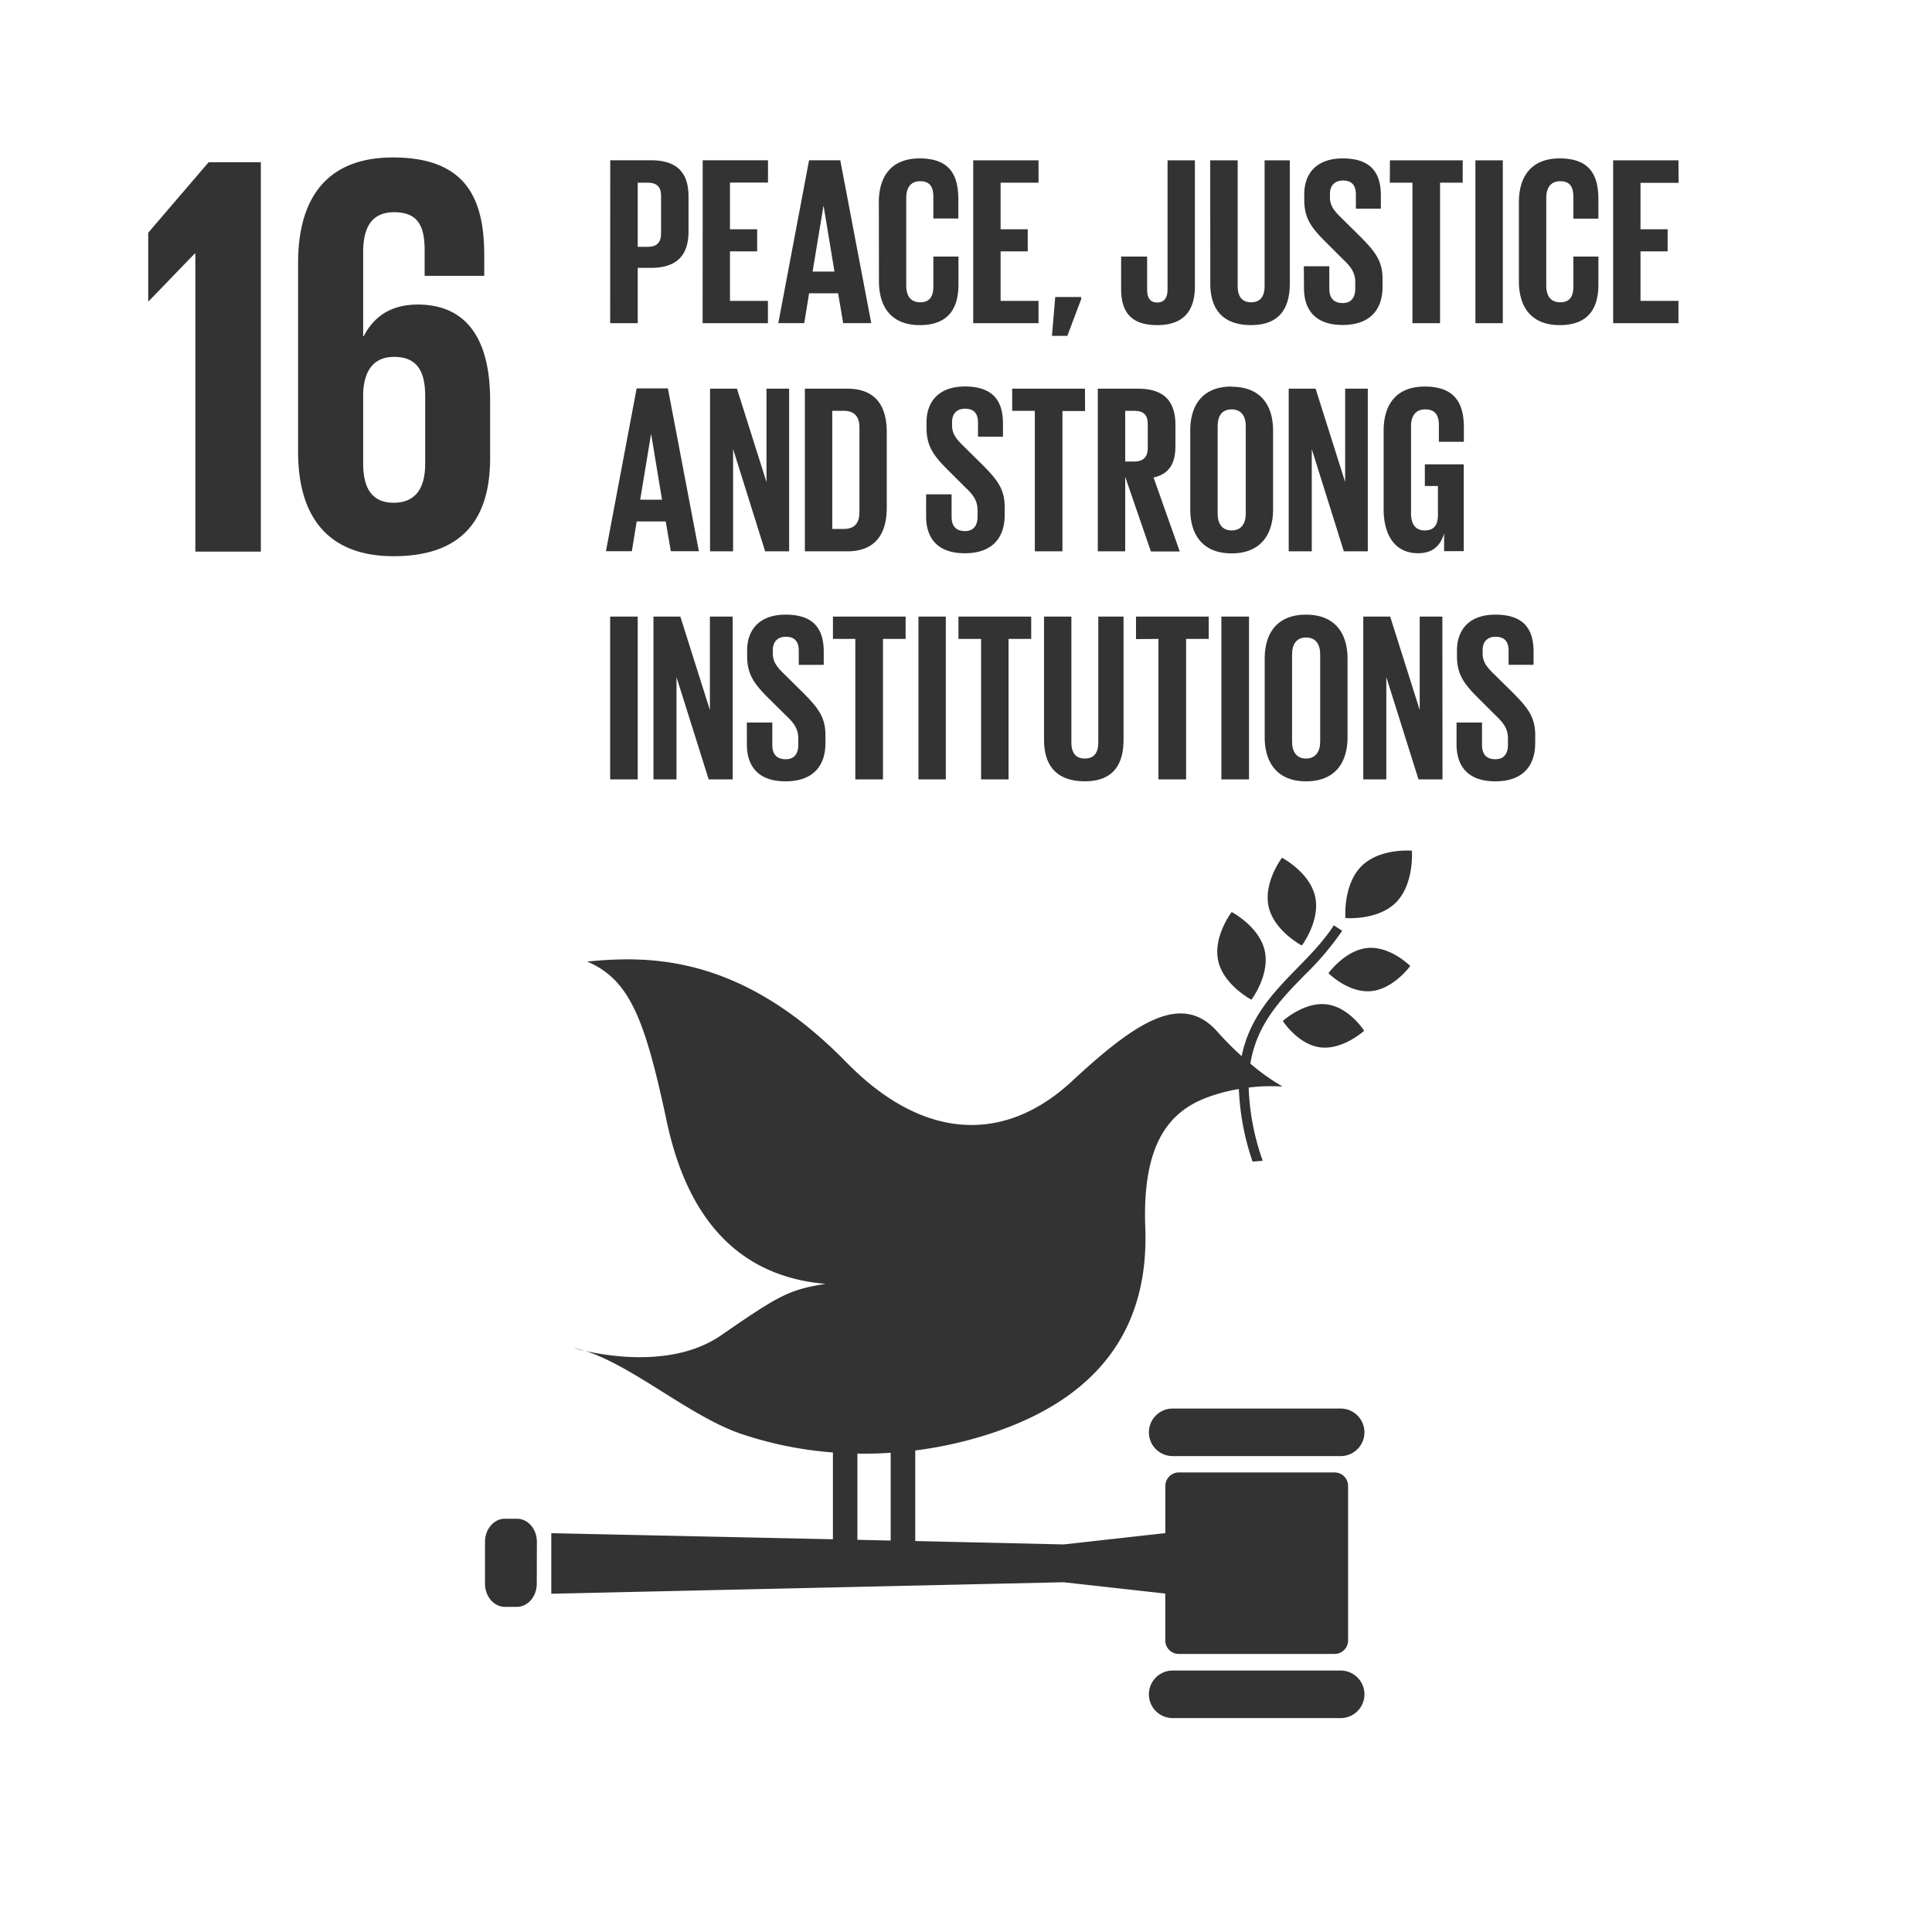 <svg id="Layer_1" data-name="Layer 1" xmlns="http://www.w3.org/2000/svg" viewBox="0 0 512 512"><rect x="0" y="0" width="512" height="512" fill="#333333" stroke="none"/><defs><style>.cls-1{fill:#fff;}</style></defs><title>16</title><path class="cls-1" d="M104.46,94.57c-5.48,0-7.92,3.65-8.22,9.44v18.88c0,6.4,2.28,10.35,8.07,10.35s8.37-3.8,8.37-10.35v-18C112.68,98.22,110.39,94.57,104.46,94.57Z"/><path class="cls-1" d="M227.22,408.06l8.82.21V385q-4.42.3-8.82.23Z"/><polygon class="cls-1" points="218.28 54.65 218.21 54.65 215.35 71.96 221.14 71.96 218.28 54.65"/><path class="cls-1" d="M326.38,140.57c2.61,0,3.76-1.85,3.76-4.46V112.94c0-2.61-1.15-4.45-3.76-4.45s-3.69,1.84-3.69,4.45v23.17C322.69,138.72,323.84,140.57,326.38,140.57Z"/><polygon class="cls-1" points="172.58 115.11 172.52 115.11 169.66 132.42 175.44 132.42 172.58 115.11"/><path class="cls-1" d="M175.19,61.84V51.92c0-2.36-1.08-3.51-3.56-3.51H169v17h2.68C174.11,65.41,175.19,64.2,175.19,61.84Z"/><path class="cls-1" d="M304.17,118.73v-6.36c0-2.36-1.08-3.5-3.56-3.5h-2.42V122.3h2.42C303.09,122.3,304.17,121,304.17,118.73Z"/><path class="cls-1" d="M0,0V512H512V0ZM391,42.49h7.26V85.65H391Zm-22.65,0h19.28v5.92h-6V85.65h-7.32V48.41h-6ZM345.53,70.56h6.75v5.92c0,2.42,1.08,3.83,3.57,3.83,2.29,0,3.31-1.54,3.31-3.83V74.83c0-2.48-1-4-3.25-6.11l-4.27-4.27c-4.13-4.07-6-6.55-6-11.52V51.47c0-5.35,3.12-9.49,10.18-9.49,7.26,0,10.12,3.57,10.12,9.81v3.5h-6.62V51.53c0-2.48-1.14-3.69-3.43-3.69-2,0-3.44,1.15-3.44,3.57v.89c0,2.41,1.34,3.82,3.44,5.85l4.64,4.59c3.95,4,5.86,6.43,5.86,11.2V76c0,5.92-3.18,10.12-10.57,10.12s-10.25-4.14-10.25-9.8Zm.58,136.5c-7.64,0-10.95-5-10.95-11.65V174.54c0-6.75,3.31-11.65,10.95-11.65s11,4.9,11,11.65v20.87C357.11,202.1,353.81,207.06,346.11,207.06ZM345,250.57s-7.33-3.83-8.79-10.26,3.53-13,3.53-13,7.34,3.83,8.78,10.26S345,250.57,345,250.57Zm-18.62-8.89s7.33,3.82,8.78,10.25-3.52,13-3.52,13-7.34-3.83-8.79-10.26S326.41,241.68,326.41,241.68Zm-2.7-35.13V163.4H331v43.15Zm32.45-60.45L347.63,119V146.1h-6.11V103h7.13l7.83,24.76V103h6V146.1ZM320.72,42.49H328V75.85c0,2.54,1,4.26,3.56,4.26s3.57-1.72,3.57-4.26V42.49h6.68V75.15c0,6.68-2.86,11-10.25,11-7.64,0-10.82-4.33-10.82-11Zm5.66,60c7.7,0,11,4.9,11,11.65V135c0,6.69-3.31,11.65-11,11.65s-10.95-5-10.95-11.65V114.09C315.43,107.34,318.74,102.44,326.38,102.44Zm-25.33,66.88V163.4h19.28v5.92h-6v37.23H307V169.32ZM297.11,68H304v8.72c0,2.17.76,3.44,2.67,3.44s2.74-1.27,2.74-3.5V42.49h7.25V75.85c0,6.23-2.73,10.31-10,10.31-7.51,0-9.55-4.14-9.55-9.61Zm-6.18,35H301.5c7.32,0,10,3.63,10,9.67v5.54c0,4.65-1.65,7.39-5.79,8.34l6.94,19.6H305l-6.81-19.79V146.1h-7.26Zm.13,93.8V163.4h6.69v32.65c0,6.69-2.87,11-10.25,11-7.64,0-10.82-4.32-10.82-11V163.4h7.25v33.35c0,2.55,1,4.27,3.57,4.27S291.06,199.3,291.06,196.75Zm-3.5-87.88h-6V146.1h-7.32V108.87h-6V103h19.28ZM254,169.32V163.4h19.28v5.92h-6v37.23H260V169.32Zm25.65-90.61h6.87v.58L282.86,89h-4.08ZM257.91,42.49h17.31v5.92H265.17V60.76h7.19v5.86h-7.19V79.73h10.05v5.92H257.91Zm7.89,69.75v3.5h-6.62V112c0-2.49-1.14-3.69-3.43-3.69-2,0-3.44,1.14-3.44,3.56v.89c0,2.42,1.34,3.82,3.44,5.86l4.64,4.58c3.95,4,5.86,6.43,5.86,11.2v2.1c0,5.92-3.18,10.12-10.56,10.12s-10.26-4.13-10.26-9.8V131h6.75v5.92c0,2.42,1.09,3.82,3.57,3.82,2.29,0,3.31-1.53,3.31-3.82v-1.66c0-2.48-1-4-3.25-6.11l-4.27-4.26c-4.13-4.08-6-6.56-6-11.52v-1.47c0-5.34,3.12-9.48,10.19-9.48C262.94,102.44,265.8,106,265.8,112.24ZM250.65,163.4v43.15H243.4V163.4ZM232.9,53.63c0-6.74,3.18-11.65,10.82-11.65,8,0,10.25,4.46,10.25,10.83V57.9h-6.62V52.23c0-2.67-.89-4.2-3.5-4.2s-3.69,1.85-3.69,4.46V75.65c0,2.62,1.08,4.46,3.69,4.46s3.5-1.65,3.5-4.2V68H254V75.4c0,6.18-2.55,10.76-10.25,10.76s-10.82-5-10.82-11.65ZM220.74,169.32V163.4H240v5.92h-6v37.23h-7.33V169.32ZM235,114.53v20c0,6.62-2.74,11.58-10.5,11.58h-11.2V103h11.2C232.27,103,235,107.85,235,114.53ZM188.17,146.1V103h7.13l7.83,24.76V103h6V146.1h-6.36L194.28,119V146.1Zm6,17.3v43.15h-6.36l-8.53-27.11v27.11h-6.11V163.4h7.13l7.83,24.76V163.4Zm3.75,28.07h6.75v5.92c0,2.42,1.08,3.81,3.57,3.81,2.29,0,3.31-1.52,3.31-3.81v-1.66c0-2.48-1-4-3.25-6.11L204,185.36c-4.13-4.08-6-6.56-6-11.52v-1.47c0-5.34,3.12-9.48,10.18-9.48,7.26,0,10.12,3.56,10.12,9.8v3.5h-6.62v-3.75c0-2.49-1.14-3.69-3.43-3.69-2,0-3.44,1.14-3.44,3.56v.89c0,2.42,1.34,3.82,3.44,5.86l4.64,4.58c3.95,4,5.86,6.43,5.86,11.2v2.1c0,5.92-3.18,10.12-10.57,10.12s-10.25-4.13-10.25-9.8Zm16.49-149h8.27l8.21,43.16h-7.44l-1.34-7.9h-7.7l-1.27,7.9h-6.88Zm-28.19,0h17.31v5.92H193.45V60.76h7.2v5.86h-7.2V79.73h10.06v5.92H186.2Zm-24.5,0h10.75c7.33,0,10,3.63,10,9.68v9.1c0,6-2.67,9.74-10,9.74H169V85.65H161.7Zm7,60.46H177l8.21,43.15h-7.44l-1.34-7.89h-7.7l-1.28,7.89h-6.87ZM169,163.4v43.15H161.7V163.4ZM69.13,146.18H51.77v-79h-.15L39.44,79.8h-.16V61.68L55.28,43H69.13Zm35.18,1.22C86,147.4,79,135.83,79,119.84V69.6c0-16.14,6.85-27.87,25.12-27.87,19.19,0,24.21,10.66,24.21,25.89V73.1H112.53V66.24c0-6.39-1.83-10-8.07-10s-8.22,4.41-8.22,10.66V89.09h.15c2.59-5,7-8.38,14.31-8.38,12.49,0,19.19,8.53,19.19,25.43v15.23C129.89,137.36,122.73,147.4,104.31,147.4Zm37.94,272.3c0,3.39-2.37,6.13-5.28,6.13H133.8c-2.9,0-5.27-2.74-5.27-6.13V408.61c0-3.39,2.37-6.13,5.27-6.13H137c2.91,0,5.28,2.74,5.28,6.13Zm3.85,2.66V406.31l74.63,1.61v-23a99.76,99.76,0,0,1-24.53-5C182.76,375.25,167.74,362,155.06,358c-1.95-.44-3.09-.79-3.09-.79a27.52,27.52,0,0,1,3.09.79c6.91,1.57,23.95,4.21,36.06-4.14,15.51-10.72,18-12.06,27.66-13.62-20.81-1.77-36-14.59-42.06-42.94-5.76-27-9.74-37.64-21.11-42.48,16.63-1.62,40.87-1.78,68.66,26.67,21.07,21.56,42.64,21,59.79,5.06s29.17-23.66,38.51-13.19a83.56,83.56,0,0,0,6.48,6.53c2.14-10.37,8.46-16.91,14.71-23.31,3.43-3.51,7-7.14,9.71-11.36l2.23,1.44a76.86,76.86,0,0,1-10,11.78c-6.42,6.56-12.64,13-14.34,23.43a56.69,56.69,0,0,0,8.55,6.08,47.23,47.23,0,0,0-9,.27,64.22,64.22,0,0,0,3.72,19.39c-.89.09-1.79.17-2.69.22a67.57,67.57,0,0,1-3.63-19.23,46,46,0,0,0-8.41,2.23c-10.15,3.81-17.21,12.38-16.39,34.44.83,21.67-7.43,45.26-45.31,55.95a108.8,108.8,0,0,1-15.65,3.17v24l39.34.9,26.94-3v-12.5a3.58,3.58,0,0,1,3.58-3.58h41.26a3.59,3.59,0,0,1,3.59,3.58v40.93a3.59,3.59,0,0,1-3.59,3.59H312.39a3.58,3.58,0,0,1-3.58-3.59V422.31l-26.94-3Zm205.42-156.2c6,.7,10,7,10,7s-5.61,5.11-11.56,4.41-10-7-10-7S345.56,265.46,351.52,266.16Zm3.77,189.15H310.77a6.3,6.3,0,1,1,0-12.6h44.52a6.3,6.3,0,0,1,0,12.6Zm0-69.43H310.77a6.3,6.3,0,1,1,0-12.6h44.52a6.3,6.3,0,0,1,0,12.6Zm8-123.22c-6,.54-11.23-4.76-11.23-4.76s4.43-6.15,10.41-6.68S373.73,256,373.73,256,369.3,262.13,363.33,262.66ZM370,239.11c-4.88,4.93-13.45,4.18-13.45,4.18s-.68-8.73,4.18-13.67,13.44-4.18,13.44-4.18S374.83,234.18,370,239.11Zm12.28-32.56h-6.36l-8.53-27.11v27.11h-6.11V163.4h7.13l7.83,24.76V163.4h6Zm-6.49-59.94c-6.24,0-9.11-5-9.11-11.65V114.09c0-6.75,3.25-11.65,10.89-11.65,8,0,10.37,4.46,10.37,10.82v3.82h-6.62v-4.39c0-2.68-1-4.2-3.62-4.2s-3.76,1.84-3.76,4.45v23.17c0,2.61,1.08,4.46,3.56,4.46s3.57-1.34,3.57-4.14v-7.64H377.6v-5.73h10.31v23H382.7v-4.71C381.74,144.64,379.7,146.61,375.76,146.61Zm31.05,50.33c0,5.92-3.18,10.12-10.56,10.12S386,202.93,386,197.26v-5.79h6.75v5.92c0,2.42,1.08,3.81,3.56,3.81,2.29,0,3.31-1.52,3.31-3.81v-1.66c0-2.48-1-4-3.24-6.11l-4.27-4.26c-4.14-4.08-6-6.56-6-11.52v-1.47c0-5.34,3.11-9.48,10.18-9.48,7.25,0,10.12,3.56,10.12,9.8v3.5h-6.62v-3.75c0-2.49-1.15-3.69-3.44-3.69-2,0-3.44,1.14-3.44,3.56v.89c0,2.42,1.34,3.82,3.44,5.86l4.65,4.58c3.94,4,5.85,6.43,5.85,11.2Zm16.75-139h-6.63V52.23c0-2.67-.88-4.2-3.49-4.2s-3.7,1.85-3.7,4.46V75.65c0,2.62,1.08,4.46,3.7,4.46s3.49-1.65,3.49-4.2V68h6.63V75.4c0,6.18-2.55,10.76-10.25,10.76s-10.82-5-10.82-11.65V53.63c0-6.74,3.18-11.65,10.82-11.65,8,0,10.25,4.46,10.25,10.83Zm21.25-9.49H434.75V60.76h7.19v5.86h-7.19V79.73h10.06v5.92H427.5V42.49h17.31Z"/><path class="cls-1" d="M220.56,108.87v31.31h3.06c3,0,4.14-1.78,4.14-4.39V113.2c0-2.55-1.15-4.33-4.14-4.33Z"/><path class="cls-1" d="M346.11,168.94c-2.55,0-3.7,1.84-3.7,4.45v23.17c0,2.61,1.15,4.46,3.7,4.46s3.75-1.85,3.75-4.46V173.39C349.86,170.78,348.71,168.94,346.11,168.94Z"/></svg>